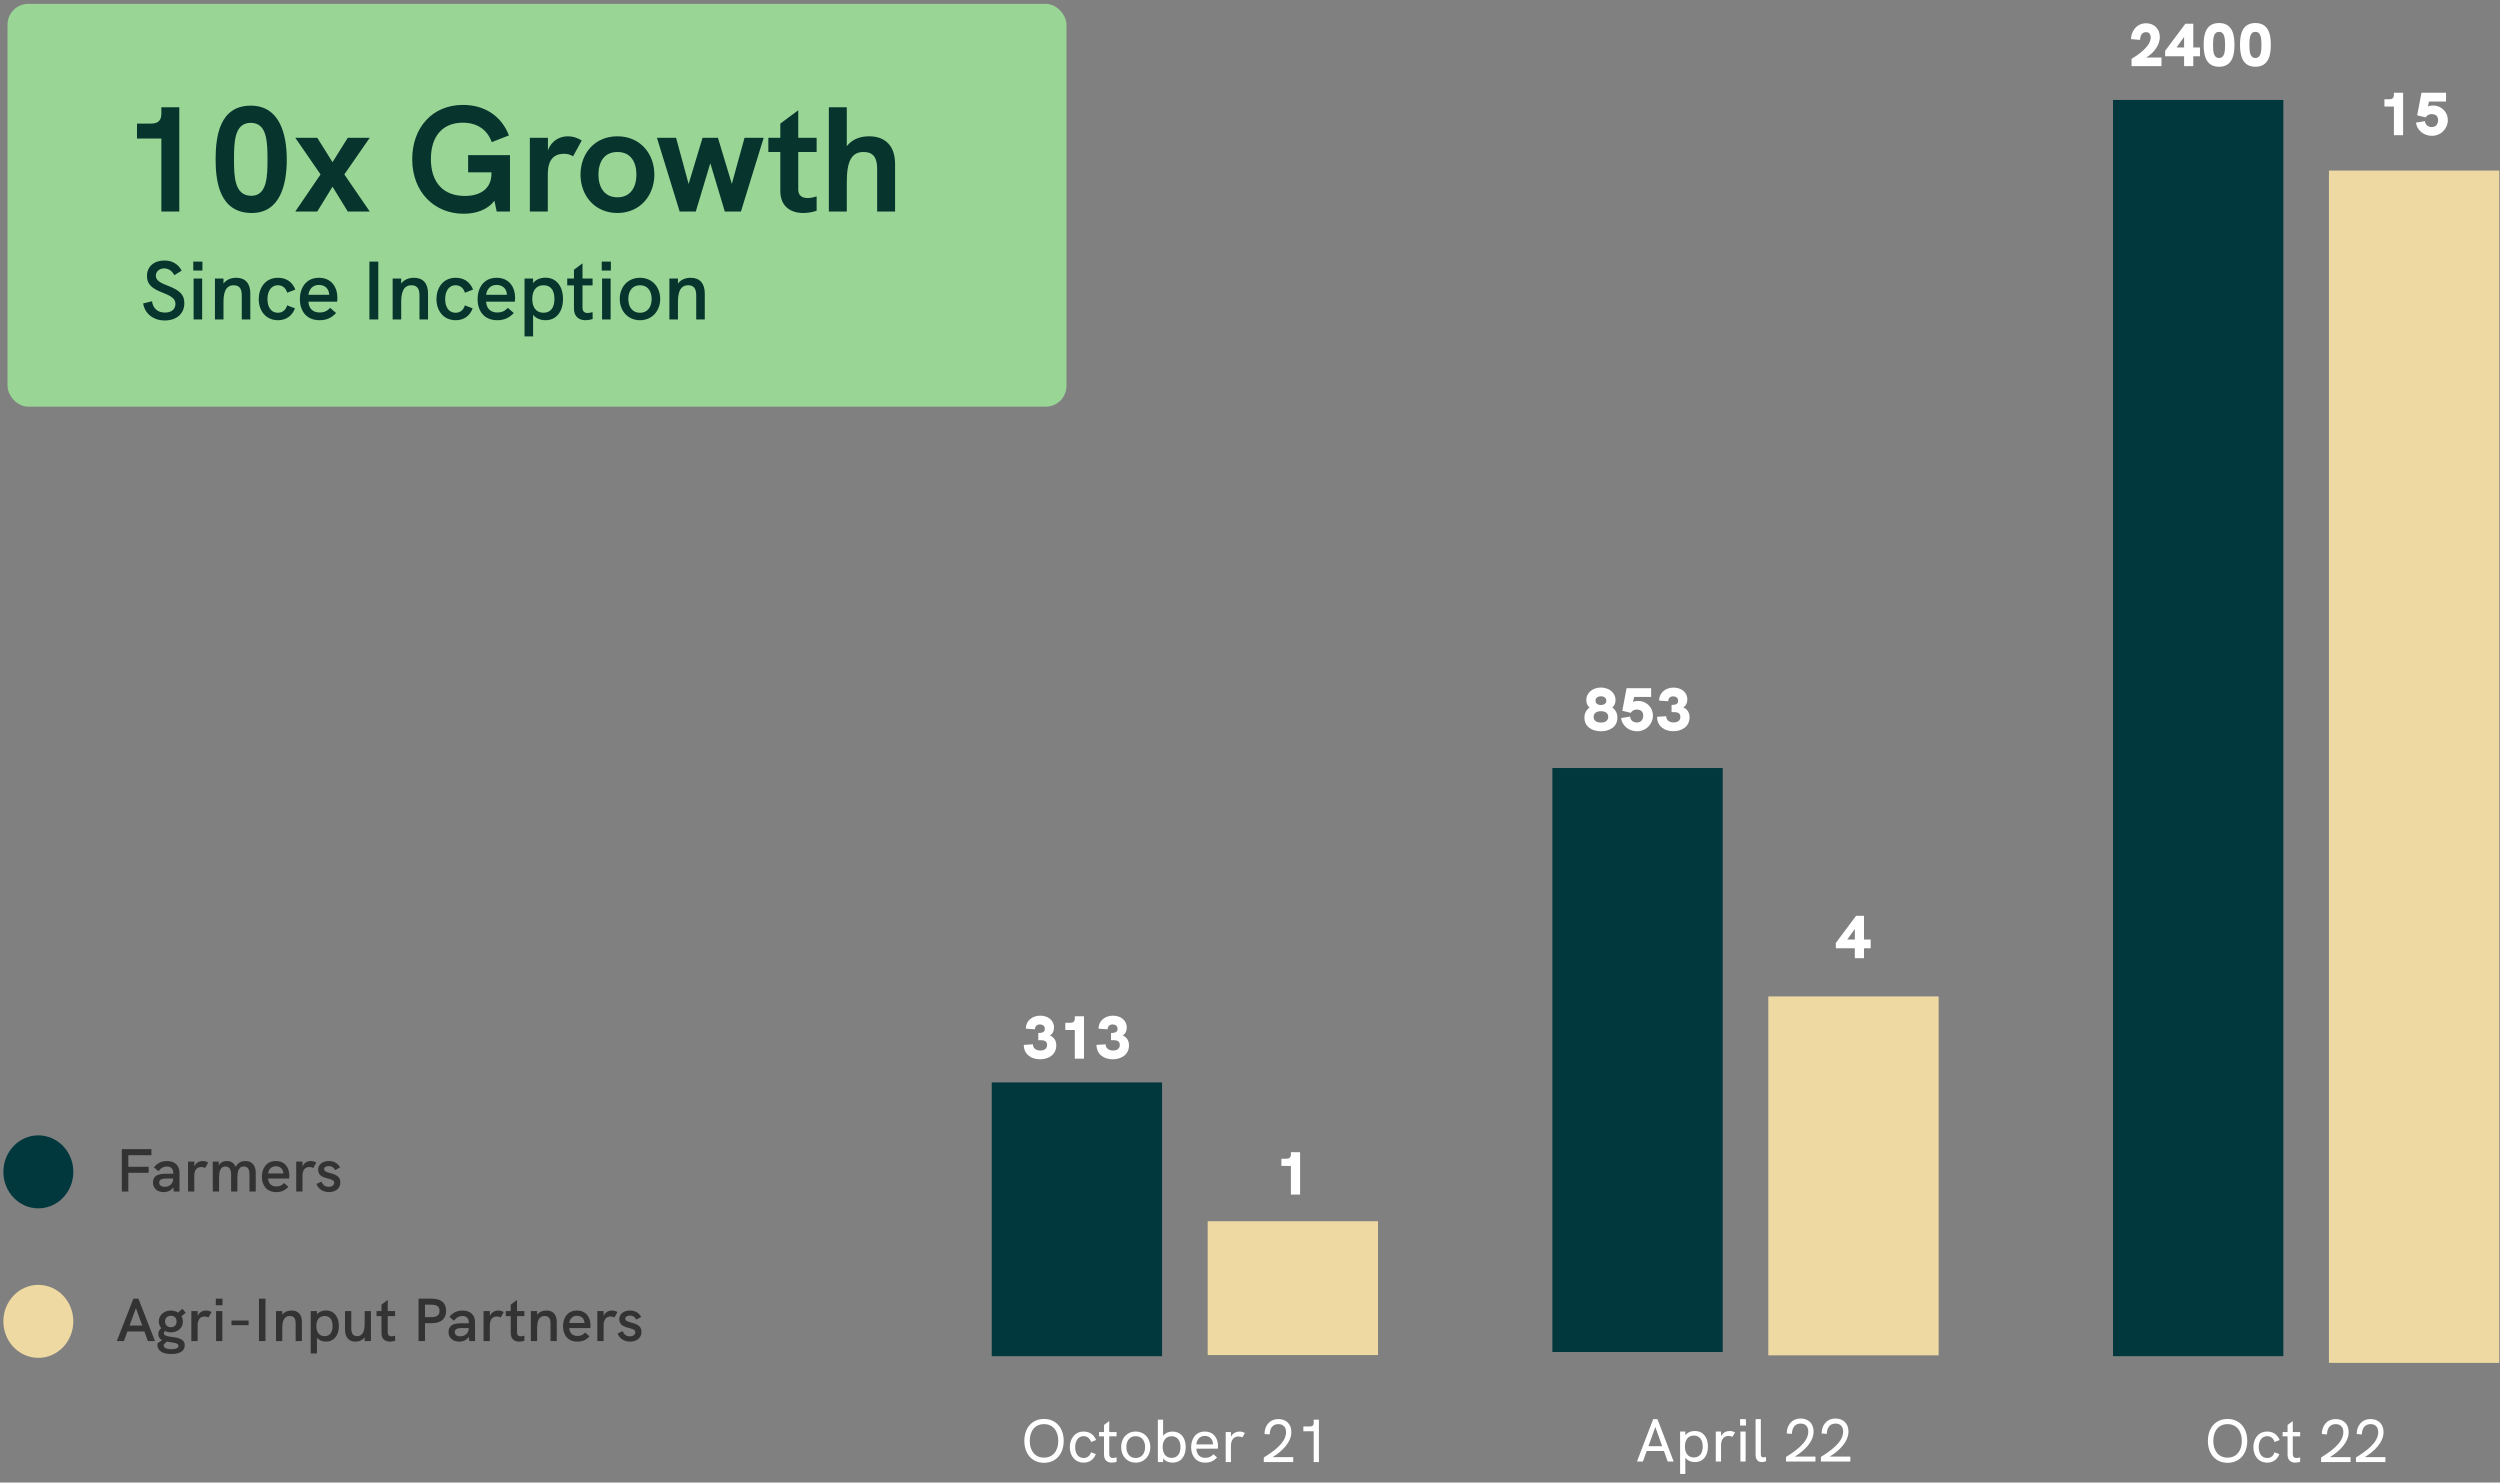 <svg width="602" height="357" viewBox="0 0 602 357" fill="none" xmlns="http://www.w3.org/2000/svg">
<rect x="0" y="0" width="602" height="357" fill="#808080" stroke="none"/>
<rect x="1.81" y="0.929" width="255" height="97" rx="5" fill="#99D595"/>
<path d="M38.854 25.837V27.349C38.854 29.041 38.062 29.761 36.334 29.761H32.986V33.361H38.854V50.929H43.174V25.837H38.854ZM60.632 51.289C67.364 51.289 69.056 44.629 69.056 38.437C69.056 32.173 67.292 25.441 60.38 25.441C52.784 25.441 51.92 33.037 51.92 38.401C51.92 43.693 52.856 51.289 60.632 51.289ZM60.524 47.149C56.456 47.149 56.348 42.505 56.348 38.401C56.348 34.153 56.456 29.581 60.38 29.581C64.304 29.581 64.412 34.117 64.412 38.365C64.412 42.397 64.34 47.149 60.524 47.149ZM71.106 50.929H76.398L80.07 44.953L83.742 50.929H89.034L82.914 42.001L89.034 33.181H83.742L80.07 39.049L76.398 33.181H71.106L77.19 42.001L71.106 50.929ZM112.724 37.357V41.497H118.34V41.821C118.34 45.205 115.964 47.185 111.932 47.185C106.82 47.185 103.76 44.017 103.76 38.293C103.76 32.785 106.604 29.545 111.428 29.545C114.812 29.545 117.296 31.129 118.412 34.225L122.552 32.605C120.716 27.853 116.612 25.261 111.5 25.261C103.976 25.261 99.26 30.877 99.26 38.329C99.26 46.285 104.624 51.469 111.644 51.469C114.884 51.469 117.584 50.353 119.06 48.337L119.6 50.929H122.804V37.357H112.724ZM136.696 32.821C134.68 32.821 132.7 34.009 131.944 36.205V33.181H127.588V50.929H131.908V42.001C131.908 38.653 133.204 37.033 135.832 37.033C136.696 37.033 137.38 37.249 137.992 37.645L140.08 33.829C138.928 33.109 137.884 32.821 136.696 32.821ZM148.677 51.289C154.149 51.289 157.569 47.041 157.569 42.037C157.569 36.997 154.149 32.821 148.677 32.821C143.169 32.821 139.785 36.997 139.785 42.037C139.785 47.041 143.169 51.289 148.677 51.289ZM148.677 47.509C145.401 47.509 144.105 44.917 144.105 42.037C144.105 39.121 145.401 36.601 148.677 36.601C151.953 36.601 153.249 39.121 153.249 42.037C153.249 44.917 151.953 47.509 148.677 47.509ZM163.661 50.929H167.549L171.041 39.301L174.533 50.929H178.421L183.893 33.181H179.285L176.225 44.269L172.877 33.181H169.169L165.821 44.305L162.797 33.181H158.189L163.661 50.929ZM196.646 36.601V33.181H192.218V26.557L187.898 29.761V33.181H185.018V36.601H187.898V45.961C187.898 49.741 190.418 51.289 193.406 51.289C194.486 51.289 195.566 51.109 196.646 50.749V47.293C195.854 47.545 195.098 47.689 194.486 47.689C193.082 47.689 192.218 47.041 192.218 45.637V36.601H196.646ZM209.273 32.821C206.933 32.821 205.097 33.649 203.909 35.197V25.837H199.589V50.929H203.909V43.837C203.909 38.725 205.097 36.601 207.941 36.601C210.173 36.601 211.217 37.861 211.217 40.561V50.929H215.537V39.481C215.537 35.233 213.269 32.821 209.273 32.821ZM39.669 77.169C42.529 77.169 44.389 75.529 44.389 73.009C44.389 71.049 43.449 69.969 40.429 68.809C38.289 67.989 37.529 67.409 37.529 66.369C37.529 65.409 38.369 64.629 39.529 64.629C40.549 64.629 41.449 65.209 41.969 66.269L43.749 65.169C42.889 63.549 41.429 62.729 39.589 62.729C37.069 62.729 35.389 64.209 35.389 66.429C35.389 68.389 36.409 69.429 39.289 70.529C41.489 71.389 42.249 72.049 42.249 73.189C42.249 74.449 41.309 75.269 39.709 75.269C37.989 75.269 36.809 74.249 36.609 72.549L34.469 73.069C34.869 75.549 36.949 77.169 39.669 77.169ZM46.54 65.149H48.74V62.989H46.54V65.149ZM46.62 76.929H48.68V67.069H46.62V76.929ZM56.897 66.889C55.617 66.889 54.497 67.349 53.817 68.289V67.069H51.757V76.929H53.817V72.829C53.817 70.729 54.177 68.689 56.297 68.689C57.997 68.689 58.217 70.029 58.217 71.189V76.929H60.277V70.669C60.277 68.249 59.077 66.889 56.897 66.889ZM66.963 77.109C68.863 77.109 70.363 76.089 71.023 74.249L69.143 73.529C68.843 74.629 68.003 75.309 66.963 75.309C65.123 75.309 64.403 73.749 64.403 72.029C64.403 70.309 65.143 68.689 66.943 68.689C68.023 68.689 68.843 69.389 69.163 70.489L71.123 69.729C70.363 67.809 68.843 66.889 66.943 66.889C63.803 66.889 62.303 69.429 62.303 72.029C62.303 74.669 63.863 77.109 66.963 77.109ZM81.246 71.749C81.246 69.169 79.846 66.889 76.786 66.889C73.646 66.889 72.206 69.409 72.206 72.049C72.206 74.749 73.686 77.109 76.946 77.109C78.566 77.109 79.806 76.589 80.926 75.369L79.486 74.129C78.746 74.969 77.926 75.249 76.966 75.249C75.286 75.249 74.346 74.229 74.266 72.649H81.186C81.226 72.349 81.246 72.049 81.246 71.749ZM74.266 70.989C74.406 69.769 75.206 68.609 76.786 68.609C78.246 68.609 79.226 69.549 79.266 70.949V70.989H74.266ZM88.953 76.929H91.093V62.989H88.953V76.929ZM99.689 66.889C98.409 66.889 97.29 67.349 96.609 68.289V67.069H94.549V76.929H96.609V72.829C96.609 70.729 96.969 68.689 99.09 68.689C100.79 68.689 101.01 70.029 101.01 71.189V76.929H103.07V70.669C103.07 68.249 101.87 66.889 99.689 66.889ZM109.756 77.109C111.656 77.109 113.156 76.089 113.816 74.249L111.936 73.529C111.636 74.629 110.796 75.309 109.756 75.309C107.916 75.309 107.196 73.749 107.196 72.029C107.196 70.309 107.936 68.689 109.736 68.689C110.816 68.689 111.636 69.389 111.956 70.489L113.916 69.729C113.156 67.809 111.636 66.889 109.736 66.889C106.596 66.889 105.096 69.429 105.096 72.029C105.096 74.669 106.656 77.109 109.756 77.109ZM124.039 71.749C124.039 69.169 122.639 66.889 119.579 66.889C116.439 66.889 114.999 69.409 114.999 72.049C114.999 74.749 116.479 77.109 119.739 77.109C121.359 77.109 122.599 76.589 123.719 75.369L122.279 74.129C121.539 74.969 120.719 75.249 119.759 75.249C118.079 75.249 117.139 74.229 117.059 72.649H123.979C124.019 72.349 124.039 72.049 124.039 71.749ZM117.059 70.989C117.199 69.769 117.999 68.609 119.579 68.609C121.039 68.609 122.019 69.549 122.059 70.949V70.989H117.059ZM131.348 66.869C130.188 66.869 129.048 67.269 128.368 68.169V67.069H126.308V81.009H128.368V75.809C128.988 76.609 130.108 77.109 131.348 77.109C133.908 77.109 135.568 75.129 135.568 72.009C135.568 69.009 134.048 66.869 131.348 66.869ZM130.868 75.309C129.028 75.309 128.168 73.889 128.168 71.989C128.168 70.029 129.068 68.689 130.888 68.689C132.628 68.689 133.508 69.909 133.508 71.989C133.508 74.009 132.648 75.309 130.868 75.309ZM142.691 75.149C142.251 75.289 141.851 75.369 141.511 75.369C140.731 75.369 140.271 74.969 140.271 74.129V68.729H142.691V67.069H140.271V63.409L138.211 64.949V67.069H136.591V68.729H138.211V74.309C138.211 76.289 139.451 77.109 141.011 77.109C141.551 77.109 142.131 77.009 142.711 76.829L142.691 75.149ZM144.899 65.149H147.099V62.989H144.899V65.149ZM144.979 76.929H147.039V67.069H144.979V76.929ZM154.116 77.109C157.076 77.109 158.976 74.809 158.976 71.989C158.976 69.149 157.076 66.889 154.116 66.889C151.136 66.889 149.236 69.149 149.236 71.989C149.236 74.809 151.136 77.109 154.116 77.109ZM154.116 75.309C152.196 75.309 151.296 73.809 151.296 71.989C151.296 70.169 152.196 68.689 154.116 68.689C156.016 68.689 156.916 70.169 156.916 71.989C156.916 73.789 156.036 75.309 154.116 75.309ZM166.33 66.889C165.05 66.889 163.93 67.349 163.25 68.289V67.069H161.19V76.929H163.25V72.829C163.25 70.729 163.61 68.689 165.73 68.689C167.43 68.689 167.65 70.029 167.65 71.189V76.929H169.71V70.669C169.71 68.249 168.51 66.889 166.33 66.889Z" fill="#07352E"/>
<rect x="290.81" y="294.07" width="41.016" height="32.227" fill="#EED9A2"/>
<path d="M310.849 277.452V277.921C310.849 278.741 310.454 279.019 309.721 279.019H308.564V280.763H310.849V287.662H313.061V277.452H310.849Z" fill="white"/>
<rect x="238.81" y="260.646" width="41.016" height="65.919" fill="#00383D"/>
<path d="M250.441 255.076C252.433 255.076 254.352 254.006 254.352 251.721C254.352 250.71 253.928 249.817 252.829 249.333C253.473 248.967 253.81 248.279 253.81 247.429C253.81 245.613 252.272 244.573 250.5 244.573C248.654 244.573 247.028 245.715 247.028 247.707L249.211 247.854C249.225 247.136 249.679 246.682 250.412 246.682C251.071 246.682 251.598 247.034 251.598 247.766C251.598 248.264 251.408 248.747 250.016 248.747V250.476C250.998 250.476 252.14 250.403 252.14 251.619C252.14 252.644 251.305 252.966 250.514 252.966C249.518 252.966 248.727 252.454 248.727 251.472L246.53 251.604C246.53 253.977 248.42 255.076 250.441 255.076ZM258.815 244.719V245.188C258.815 246.008 258.42 246.287 257.687 246.287H256.53V248.03H258.815V254.929H261.027V244.719H258.815ZM267.951 255.076C269.943 255.076 271.862 254.006 271.862 251.721C271.862 250.71 271.437 249.817 270.339 249.333C270.983 248.967 271.32 248.279 271.32 247.429C271.32 245.613 269.782 244.573 268.009 244.573C266.164 244.573 264.538 245.715 264.538 247.707L266.72 247.854C266.735 247.136 267.189 246.682 267.922 246.682C268.581 246.682 269.108 247.034 269.108 247.766C269.108 248.264 268.918 248.747 267.526 248.747V250.476C268.507 250.476 269.65 250.403 269.65 251.619C269.65 252.644 268.815 252.966 268.024 252.966C267.028 252.966 266.237 252.454 266.237 251.472L264.04 251.604C264.04 253.977 265.929 255.076 267.951 255.076Z" fill="white"/>
<path d="M251.391 352.246C254.233 352.246 256.138 350.137 256.138 346.973C256.138 343.794 254.233 341.684 251.391 341.684C248.564 341.684 246.66 343.794 246.66 346.973C246.66 350.137 248.564 352.246 251.391 352.246ZM251.391 351.001C249.297 351.001 247.964 349.434 247.964 346.973C247.964 344.497 249.297 342.93 251.391 342.93C253.486 342.93 254.834 344.497 254.834 346.973C254.834 349.434 253.486 351.001 251.391 351.001ZM260.967 352.202C262.314 352.202 263.384 351.47 263.867 350.151L262.71 349.712C262.461 350.576 261.802 351.089 260.952 351.089C259.517 351.089 258.901 349.844 258.901 348.481C258.901 347.119 259.517 345.83 260.952 345.83C261.787 345.83 262.446 346.357 262.739 347.236L263.94 346.753C263.369 345.376 262.285 344.717 260.952 344.717C258.711 344.717 257.612 346.577 257.612 348.481C257.612 350.459 258.784 352.202 260.967 352.202ZM268.876 345.874V344.849H267.104V342.197L265.844 343.135V344.849H264.657V345.874H265.844V350.269C265.844 351.631 266.664 352.202 267.704 352.202C268.085 352.202 268.48 352.129 268.876 351.997V350.928C268.554 351.03 268.261 351.089 268.012 351.089C267.44 351.089 267.104 350.796 267.104 350.137V345.874H268.876ZM273.473 352.202C275.597 352.202 277.003 350.547 277.003 348.452C277.003 346.343 275.582 344.717 273.473 344.717C271.349 344.717 269.972 346.343 269.972 348.452C269.972 350.562 271.349 352.202 273.473 352.202ZM273.473 351.089C272.008 351.089 271.231 349.932 271.231 348.452C271.231 346.973 271.993 345.83 273.473 345.83C274.952 345.83 275.743 346.958 275.743 348.452C275.743 349.917 274.952 351.089 273.473 351.089ZM282.358 344.717C281.406 344.717 280.571 345.098 280.073 345.757V341.86H278.813V352.07H280.073V351.177C280.585 351.851 281.406 352.202 282.358 352.202C284.423 352.202 285.522 350.605 285.522 348.452C285.522 346.167 284.291 344.717 282.358 344.717ZM282.123 351.06C280.688 351.06 279.97 349.946 279.97 348.452C279.97 346.914 280.732 345.845 282.123 345.845C283.486 345.845 284.262 346.87 284.262 348.452C284.262 349.99 283.544 351.06 282.123 351.06ZM293.299 348.188C293.299 346.431 292.318 344.717 290.106 344.717C287.908 344.717 286.824 346.504 286.824 348.496C286.824 350.503 287.923 352.202 290.223 352.202C291.365 352.202 292.244 351.836 293.065 350.957L292.2 350.181C291.585 350.84 290.97 351.045 290.237 351.045C288.904 351.045 288.128 350.21 288.084 348.833H293.255C293.284 348.643 293.299 348.394 293.299 348.188ZM288.084 347.808C288.172 346.724 288.86 345.771 290.091 345.771C291.307 345.771 292.039 346.562 292.083 347.676C292.083 347.734 292.083 347.778 292.098 347.808H288.084ZM298.489 344.717C297.728 344.717 296.863 345.054 296.409 345.976V344.849H295.149V352.07H296.409V348.174C296.409 346.68 297.127 345.903 298.226 345.903C298.548 345.903 298.855 345.976 299.163 346.123L299.778 345.068C299.354 344.819 298.943 344.717 298.489 344.717ZM306.444 350.884C308.758 349.448 310.955 347.324 310.955 344.834C310.955 342.886 309.681 341.714 307.85 341.714C305.682 341.714 304.495 343.354 304.495 345.317L305.741 345.405C305.77 344.043 306.37 342.93 307.835 342.93C309.051 342.93 309.681 343.706 309.681 344.863C309.681 347.471 306.517 349.595 304.32 350.957V352.07H311.41V350.884H306.444ZM316.335 341.86V342.637C316.335 343.267 315.998 343.486 315.427 343.486H313.845V344.643H316.335V352.07H317.595V341.86H316.335Z" fill="white"/>
<rect x="425.81" y="239.938" width="41.016" height="86.427" fill="#EED9A2"/>
<path d="M448.852 226.232V220.519H446.948L442.07 227.053V228.342H446.64V230.729H448.852V228.342H450.464V226.232H448.852ZM444.824 226.232L446.64 223.684V226.232H444.824Z" fill="white"/>
<rect x="373.81" y="184.938" width="41.016" height="140.626" fill="#00383D"/>
<path d="M385.5 176.09C387.595 176.09 389.47 175.021 389.47 172.838C389.47 171.842 389.103 170.978 388.239 170.377C388.722 169.938 389.015 169.396 389.015 168.605C389.015 166.701 387.346 165.558 385.5 165.558C383.654 165.558 381.984 166.701 381.984 168.605C381.984 169.396 382.277 169.938 382.761 170.377C381.896 170.978 381.53 171.842 381.53 172.838C381.53 175.021 383.405 176.09 385.5 176.09ZM385.5 169.762C384.723 169.762 384.196 169.381 384.196 168.751C384.196 168.092 384.679 167.667 385.5 167.667C386.32 167.667 386.804 168.092 386.804 168.751C386.804 169.381 386.276 169.762 385.5 169.762ZM385.5 173.996C384.46 173.996 383.742 173.527 383.742 172.619C383.742 171.71 384.474 171.256 385.5 171.256C386.525 171.256 387.258 171.71 387.258 172.619C387.258 173.527 386.54 173.996 385.5 173.996ZM394.46 168.795C394.108 168.795 393.684 168.825 393.244 169.03L393.479 167.829H397.595V165.719H391.677L390.651 171.154L392.688 171.652C392.922 171.256 393.361 170.861 394.152 170.861C395.324 170.861 395.691 171.593 395.691 172.311C395.691 173.073 395.31 173.981 394.152 173.981C393.024 173.981 392.556 173.146 392.526 172.545L390.358 172.912C390.578 174.669 392.16 176.09 394.182 176.09C396.452 176.09 398.034 174.259 398.034 172.311C398.034 170.465 396.599 168.795 394.46 168.795ZM402.937 176.076C404.929 176.076 406.848 175.006 406.848 172.721C406.848 171.71 406.423 170.817 405.324 170.333C405.969 169.967 406.306 169.279 406.306 168.429C406.306 166.613 404.768 165.573 402.995 165.573C401.149 165.573 399.523 166.715 399.523 168.707L401.706 168.854C401.721 168.136 402.175 167.682 402.907 167.682C403.566 167.682 404.094 168.034 404.094 168.766C404.094 169.264 403.903 169.747 402.512 169.747V171.476C403.493 171.476 404.636 171.403 404.636 172.619C404.636 173.644 403.801 173.966 403.01 173.966C402.014 173.966 401.223 173.454 401.223 172.472L399.025 172.604C399.025 174.977 400.915 176.076 402.937 176.076Z" fill="white"/>
<path d="M401.589 351.938H403.024L399.113 341.728H398.088L394.177 351.938H395.612L396.52 349.404H400.68L401.589 351.938ZM396.945 348.247L398.6 343.618L400.256 348.247H396.945ZM408.113 344.584C407.176 344.584 406.355 344.921 405.828 345.61V344.716H404.568V354.926H405.828V351.03C406.311 351.674 407.146 352.07 408.113 352.07C410.12 352.07 411.277 350.546 411.277 348.32C411.277 346.093 410.105 344.584 408.113 344.584ZM407.879 350.957C406.443 350.957 405.725 349.829 405.725 348.32C405.725 346.752 406.487 345.683 407.879 345.683C409.241 345.683 410.017 346.708 410.017 348.32C410.017 349.887 409.285 350.957 407.879 350.957ZM416.505 344.584C415.744 344.584 414.879 344.921 414.425 345.844V344.716H413.166V351.938H414.425V348.041C414.425 346.547 415.143 345.771 416.242 345.771C416.564 345.771 416.872 345.844 417.179 345.991L417.795 344.936C417.37 344.687 416.96 344.584 416.505 344.584ZM419.015 343.266H420.421V341.728H419.015V343.266ZM419.088 351.938H420.348V344.716H419.088V351.938ZM424.228 352.07C424.55 352.07 424.931 351.982 425.268 351.865L425.254 350.825C425.049 350.883 424.814 350.942 424.609 350.942C424.184 350.942 424.008 350.678 424.008 350.239V341.728H422.749V350.312C422.749 351.499 423.349 352.07 424.228 352.07ZM432.199 350.751C434.513 349.316 436.711 347.192 436.711 344.702C436.711 342.753 435.436 341.581 433.605 341.581C431.437 341.581 430.251 343.222 430.251 345.185L431.496 345.273C431.525 343.911 432.126 342.797 433.591 342.797C434.806 342.797 435.436 343.574 435.436 344.731C435.436 347.338 432.272 349.462 430.075 350.825V351.938H437.165V350.751H432.199ZM440.596 350.751C442.911 349.316 445.108 347.192 445.108 344.702C445.108 342.753 443.834 341.581 442.002 341.581C439.834 341.581 438.648 343.222 438.648 345.185L439.893 345.273C439.922 343.911 440.523 342.797 441.988 342.797C443.204 342.797 443.834 343.574 443.834 344.731C443.834 347.338 440.669 349.462 438.472 350.825V351.938H445.562V350.751H440.596Z" fill="white"/>
<rect x="560.81" y="41.071" width="41.016" height="287.112" fill="#EED9A2"/>
<path d="M576.455 22.338V22.807C576.455 23.627 576.059 23.906 575.327 23.906H574.17V25.649H576.455V32.548H578.667V22.338H576.455ZM585.869 25.415C585.517 25.415 585.093 25.444 584.653 25.649L584.887 24.448H589.004V22.338H583.086L582.06 27.773L584.096 28.271C584.331 27.875 584.77 27.48 585.561 27.48C586.733 27.48 587.099 28.212 587.099 28.93C587.099 29.692 586.719 30.6 585.561 30.6C584.433 30.6 583.965 29.765 583.935 29.165L581.767 29.531C581.987 31.289 583.569 32.709 585.591 32.709C587.861 32.709 589.443 30.878 589.443 28.93C589.443 27.084 588.008 25.415 585.869 25.415Z" fill="white"/>
<rect x="508.81" y="24.071" width="41.016" height="302.493" fill="#00383D"/>
<path d="M516.808 13.849C518.742 12.736 520.09 10.7 520.09 8.956C520.09 6.935 518.698 5.602 516.794 5.602C514.421 5.602 513.146 7.638 513.146 9.425L515.314 9.601C515.373 8.81 515.622 7.741 516.735 7.741C517.57 7.741 517.892 8.327 517.892 9.03C517.892 11.212 514.728 13.307 513.278 14.171V15.929H520.485V13.849H516.808ZM528.142 11.432V5.719H526.237L521.359 12.252V13.541H525.93V15.929H528.142V13.541H529.753V11.432H528.142ZM524.113 11.432L525.93 8.883V11.432H524.113ZM534.348 16.076C537.761 16.076 538.054 12.824 538.054 10.758C538.054 8.839 537.805 5.543 534.348 5.543C530.905 5.543 530.642 8.81 530.642 10.758C530.642 12.824 530.935 16.076 534.348 16.076ZM534.348 13.966C533.059 13.966 532.897 12.487 532.897 10.832C532.897 9.103 533.059 7.667 534.348 7.667C535.637 7.667 535.798 9.103 535.798 10.832C535.798 12.487 535.637 13.966 534.348 13.966ZM543.102 16.076C546.516 16.076 546.809 12.824 546.809 10.758C546.809 8.839 546.56 5.543 543.102 5.543C539.66 5.543 539.396 8.81 539.396 10.758C539.396 12.824 539.689 16.076 543.102 16.076ZM543.102 13.966C541.813 13.966 541.652 12.487 541.652 10.832C541.652 9.103 541.813 7.667 543.102 7.667C544.392 7.667 544.553 9.103 544.553 10.832C544.553 12.487 544.392 13.966 543.102 13.966Z" fill="white"/>
<path d="M536.391 352.247C539.233 352.247 541.138 350.137 541.138 346.973C541.138 343.794 539.233 341.685 536.391 341.685C533.564 341.685 531.66 343.794 531.66 346.973C531.66 350.137 533.564 352.247 536.391 352.247ZM536.391 351.001C534.297 351.001 532.964 349.434 532.964 346.973C532.964 344.497 534.297 342.93 536.391 342.93C538.486 342.93 539.834 344.497 539.834 346.973C539.834 349.434 538.486 351.001 536.391 351.001ZM545.967 352.203C547.314 352.203 548.384 351.47 548.867 350.152L547.71 349.712C547.461 350.577 546.802 351.089 545.952 351.089C544.517 351.089 543.901 349.844 543.901 348.482C543.901 347.12 544.517 345.831 545.952 345.831C546.787 345.831 547.446 346.358 547.739 347.237L548.94 346.753C548.369 345.376 547.285 344.717 545.952 344.717C543.711 344.717 542.612 346.578 542.612 348.482C542.612 350.459 543.784 352.203 545.967 352.203ZM553.876 345.874V344.849H552.104V342.198L550.844 343.135V344.849H549.657V345.874H550.844V350.269C550.844 351.631 551.664 352.203 552.704 352.203C553.085 352.203 553.48 352.129 553.876 351.998V350.928C553.554 351.031 553.261 351.089 553.012 351.089C552.44 351.089 552.104 350.796 552.104 350.137V345.874H553.876ZM561.045 350.884C563.359 349.449 565.557 347.325 565.557 344.834C565.557 342.886 564.282 341.714 562.451 341.714C560.283 341.714 559.097 343.355 559.097 345.318L560.342 345.406C560.371 344.043 560.972 342.93 562.437 342.93C563.652 342.93 564.282 343.706 564.282 344.864C564.282 347.471 561.118 349.595 558.921 350.958V352.071H566.011V350.884H561.045ZM569.442 350.884C571.757 349.449 573.954 347.325 573.954 344.834C573.954 342.886 572.68 341.714 570.848 341.714C568.68 341.714 567.494 343.355 567.494 345.318L568.739 345.406C568.768 344.043 569.369 342.93 570.834 342.93C572.05 342.93 572.68 343.706 572.68 344.864C572.68 347.471 569.515 349.595 567.318 350.958V352.071H574.408V350.884H569.442Z" fill="white"/>
<ellipse cx="9.234" cy="282.183" rx="8.423" ry="8.789" fill="#00383D"/>
<path d="M29.332 286.929H30.9V282.417H35.792V280.967H30.9V278.169H36.466V276.719H29.332V286.929ZM40.203 279.575C38.914 279.575 37.889 280.073 37.054 281.099L38.153 282.022C38.695 281.275 39.398 280.894 40.189 280.894C41.141 280.894 41.712 281.45 41.712 282.388V282.637H40.028C39.002 282.637 38.328 282.754 37.83 283.003C37.186 283.325 36.834 283.941 36.834 284.761C36.834 286.138 37.86 287.061 39.398 287.061C40.423 287.061 41.258 286.636 41.727 285.904L41.844 286.929H43.221V282.388C43.221 280.63 42.078 279.575 40.203 279.575ZM39.676 285.786C38.856 285.786 38.343 285.406 38.343 284.79C38.343 284.483 38.446 284.234 38.665 284.087C38.944 283.867 39.368 283.794 40.203 283.794H41.712V283.823C41.712 284.966 40.848 285.786 39.676 285.786ZM48.791 279.575C48 279.575 47.166 279.986 46.799 280.894V279.707H45.276V286.929H46.785V283.164C46.785 281.729 47.414 281.011 48.498 281.011C48.835 281.011 49.114 281.099 49.392 281.26L50.124 279.942C49.685 279.678 49.26 279.575 48.791 279.575ZM59.093 279.575C58.112 279.575 57.291 279.956 56.749 280.996C56.325 279.927 55.489 279.575 54.64 279.575C53.893 279.575 53.146 279.839 52.677 280.615V279.707H51.227L51.241 286.929H52.75V283.941C52.75 282.417 52.853 280.894 54.303 280.894C55.489 280.894 55.651 282.036 55.651 282.827V286.929H57.16V283.941C57.16 282.432 57.262 280.894 58.727 280.894C60.031 280.894 60.075 282.212 60.075 282.798V286.929H61.583V282.359C61.583 280.835 60.836 279.575 59.093 279.575ZM69.679 283.135C69.679 281.245 68.653 279.575 66.412 279.575C64.112 279.575 63.057 281.421 63.057 283.355C63.057 285.332 64.141 287.061 66.529 287.061C67.716 287.061 68.624 286.68 69.444 285.786L68.389 284.878C67.848 285.493 67.247 285.698 66.544 285.698C65.313 285.698 64.625 284.951 64.566 283.794H69.635C69.664 283.574 69.679 283.355 69.679 283.135ZM64.566 282.578C64.669 281.685 65.255 280.835 66.412 280.835C67.481 280.835 68.199 281.524 68.228 282.549V282.578H64.566ZM74.841 279.575C74.05 279.575 73.215 279.986 72.849 280.894V279.707H71.326V286.929H72.835V283.164C72.835 281.729 73.464 281.011 74.548 281.011C74.885 281.011 75.164 281.099 75.442 281.26L76.174 279.942C75.735 279.678 75.31 279.575 74.841 279.575ZM79.218 287.061C80.594 287.061 81.957 286.328 81.957 284.717C81.957 282.051 78.046 282.842 78.046 281.538C78.046 281.099 78.47 280.791 79.144 280.791C79.979 280.791 80.433 281.245 80.712 281.758L81.883 281.113C81.356 280.117 80.419 279.575 79.203 279.575C77.782 279.575 76.61 280.308 76.61 281.655C76.61 284.292 80.477 283.355 80.477 284.805C80.477 285.318 80.023 285.786 79.159 285.786C78.133 285.786 77.65 285.142 77.43 284.541L76.215 285.083C76.566 286.211 77.723 287.061 79.218 287.061Z" fill="#333333"/>
<ellipse cx="9.233" cy="318.183" rx="8.423" ry="8.789" fill="#EED9A2"/>
<path d="M35.601 322.929H37.315L33.33 312.719H32.114L28.13 322.929H29.829L30.679 320.615H34.766L35.601 322.929ZM31.191 319.194L32.73 315.004L34.253 319.194H31.191ZM41.203 321.904C40.251 321.772 39.46 321.611 39.46 321.025C39.46 320.805 39.562 320.644 39.753 320.527C40.178 320.717 40.647 320.834 41.174 320.834C42.741 320.834 44.03 319.824 44.03 318.256C44.03 317.773 43.913 317.333 43.693 316.953L44.719 316.118L43.928 315.151L42.858 316.074C42.375 315.751 41.775 315.576 41.13 315.576C39.533 315.576 38.244 316.645 38.244 318.168C38.244 318.798 38.464 319.37 38.845 319.824C38.376 320.175 38.127 320.629 38.127 321.245C38.127 321.992 38.493 322.431 39.02 322.709L37.937 323.471C37.922 323.544 37.907 323.618 37.907 323.793C37.907 325.258 39.123 326.049 41.233 326.049C43.137 326.049 44.484 325.419 44.484 323.955C44.484 322.285 42.653 322.109 41.203 321.904ZM41.159 316.835C41.994 316.835 42.522 317.377 42.522 318.212C42.522 319.003 42.053 319.589 41.145 319.589C40.236 319.589 39.738 318.989 39.738 318.212C39.738 317.392 40.31 316.835 41.159 316.835ZM41.291 324.892C40.339 324.892 39.401 324.658 39.401 323.911C39.401 323.881 39.401 323.837 39.416 323.779L40.148 323.061C40.398 323.105 40.647 323.149 40.881 323.178C41.98 323.339 42.976 323.427 42.976 324.086C42.976 324.658 42.214 324.892 41.291 324.892ZM49.591 315.576C48.8 315.576 47.965 315.986 47.599 316.894V315.707H46.076V322.929H47.584V319.165C47.584 317.729 48.214 317.011 49.298 317.011C49.635 317.011 49.914 317.099 50.192 317.26L50.924 315.942C50.485 315.678 50.06 315.576 49.591 315.576ZM51.968 314.301H53.579V312.719H51.968V314.301ZM52.027 322.929H53.535V315.707H52.027V322.929ZM55.745 319.106H59.861V317.978H55.745V319.106ZM62.362 322.929H63.929V312.719H62.362V322.929ZM70.225 315.576C69.288 315.576 68.468 315.913 67.969 316.601V315.707H66.461V322.929H67.969V319.926C67.969 318.388 68.233 316.894 69.786 316.894C71.031 316.894 71.192 317.875 71.192 318.725V322.929H72.701V318.344C72.701 316.572 71.822 315.576 70.225 315.576ZM78.507 315.561C77.657 315.561 76.822 315.854 76.324 316.513V315.707H74.815V325.918H76.324V322.109C76.778 322.695 77.599 323.061 78.507 323.061C80.382 323.061 81.598 321.611 81.598 319.326C81.598 317.128 80.484 315.561 78.507 315.561ZM78.155 321.743C76.808 321.743 76.178 320.703 76.178 319.311C76.178 317.875 76.837 316.894 78.17 316.894C79.444 316.894 80.089 317.788 80.089 319.311C80.089 320.791 79.459 321.743 78.155 321.743ZM87.811 315.707V318.637C87.811 320.131 87.576 321.743 86.009 321.743C84.661 321.743 84.588 320.541 84.588 319.809V315.707H83.079V320.19C83.079 321.816 83.826 323.061 85.584 323.061C86.463 323.061 87.298 322.739 87.811 322.021V322.929H89.32V315.707H87.811ZM95.14 321.625C94.818 321.728 94.525 321.787 94.276 321.787C93.705 321.787 93.368 321.494 93.368 320.878V316.923H95.14V315.707H93.368V313.027L91.859 314.155V315.707H90.672V316.923H91.859V321.01C91.859 322.46 92.767 323.061 93.91 323.061C94.305 323.061 94.73 322.988 95.155 322.856L95.14 321.625ZM100.786 322.929H102.339V318.623H103.979C106.206 318.623 107.422 317.568 107.422 315.634C107.422 313.73 106.22 312.719 103.979 312.719H100.786V322.929ZM102.339 317.172V314.169H103.818C105.224 314.169 105.84 314.623 105.84 315.663C105.84 316.689 105.21 317.172 103.818 317.172H102.339ZM111.371 315.576C110.082 315.576 109.056 316.074 108.221 317.099L109.32 318.022C109.862 317.275 110.565 316.894 111.356 316.894C112.308 316.894 112.88 317.451 112.88 318.388V318.637H111.195C110.17 318.637 109.496 318.754 108.998 319.003C108.353 319.326 108.002 319.941 108.002 320.761C108.002 322.138 109.027 323.061 110.565 323.061C111.591 323.061 112.426 322.636 112.894 321.904L113.011 322.929H114.388V318.388C114.388 316.63 113.246 315.576 111.371 315.576ZM110.843 321.787C110.023 321.787 109.51 321.406 109.51 320.791C109.51 320.483 109.613 320.234 109.833 320.087C110.111 319.868 110.536 319.794 111.371 319.794H112.88V319.824C112.88 320.966 112.015 321.787 110.843 321.787ZM119.959 315.576C119.168 315.576 118.333 315.986 117.967 316.894V315.707H116.443V322.929H117.952V319.165C117.952 317.729 118.582 317.011 119.666 317.011C120.003 317.011 120.281 317.099 120.56 317.26L121.292 315.942C120.852 315.678 120.428 315.576 119.959 315.576ZM126.269 321.625C125.946 321.728 125.653 321.787 125.404 321.787C124.833 321.787 124.496 321.494 124.496 320.878V316.923H126.269V315.707H124.496V313.027L122.987 314.155V315.707H121.801V316.923H122.987V321.01C122.987 322.46 123.895 323.061 125.038 323.061C125.434 323.061 125.858 322.988 126.283 322.856L126.269 321.625ZM131.595 315.576C130.657 315.576 129.837 315.913 129.339 316.601V315.707H127.83V322.929H129.339V319.926C129.339 318.388 129.603 316.894 131.155 316.894C132.401 316.894 132.562 317.875 132.562 318.725V322.929H134.071V318.344C134.071 316.572 133.192 315.576 131.595 315.576ZM142.191 319.135C142.191 317.246 141.165 315.576 138.924 315.576C136.624 315.576 135.57 317.421 135.57 319.355C135.57 321.333 136.654 323.061 139.041 323.061C140.228 323.061 141.136 322.68 141.956 321.787L140.902 320.878C140.36 321.494 139.759 321.699 139.056 321.699C137.825 321.699 137.137 320.952 137.078 319.794H142.147C142.176 319.575 142.191 319.355 142.191 319.135ZM137.078 318.579C137.181 317.685 137.767 316.835 138.924 316.835C139.993 316.835 140.711 317.524 140.741 318.549V318.579H137.078ZM147.353 315.576C146.562 315.576 145.728 315.986 145.361 316.894V315.707H143.838V322.929H145.347V319.165C145.347 317.729 145.977 317.011 147.061 317.011C147.397 317.011 147.676 317.099 147.954 317.26L148.687 315.942C148.247 315.678 147.822 315.576 147.353 315.576ZM151.73 323.061C153.107 323.061 154.469 322.329 154.469 320.717C154.469 318.051 150.558 318.842 150.558 317.539C150.558 317.099 150.983 316.791 151.656 316.791C152.491 316.791 152.945 317.246 153.224 317.758L154.396 317.114C153.868 316.118 152.931 315.576 151.715 315.576C150.294 315.576 149.122 316.308 149.122 317.656C149.122 320.292 152.989 319.355 152.989 320.805C152.989 321.318 152.535 321.787 151.671 321.787C150.646 321.787 150.162 321.142 149.943 320.541L148.727 321.083C149.078 322.211 150.235 323.061 151.73 323.061Z" fill="#333333"/>
</svg>
